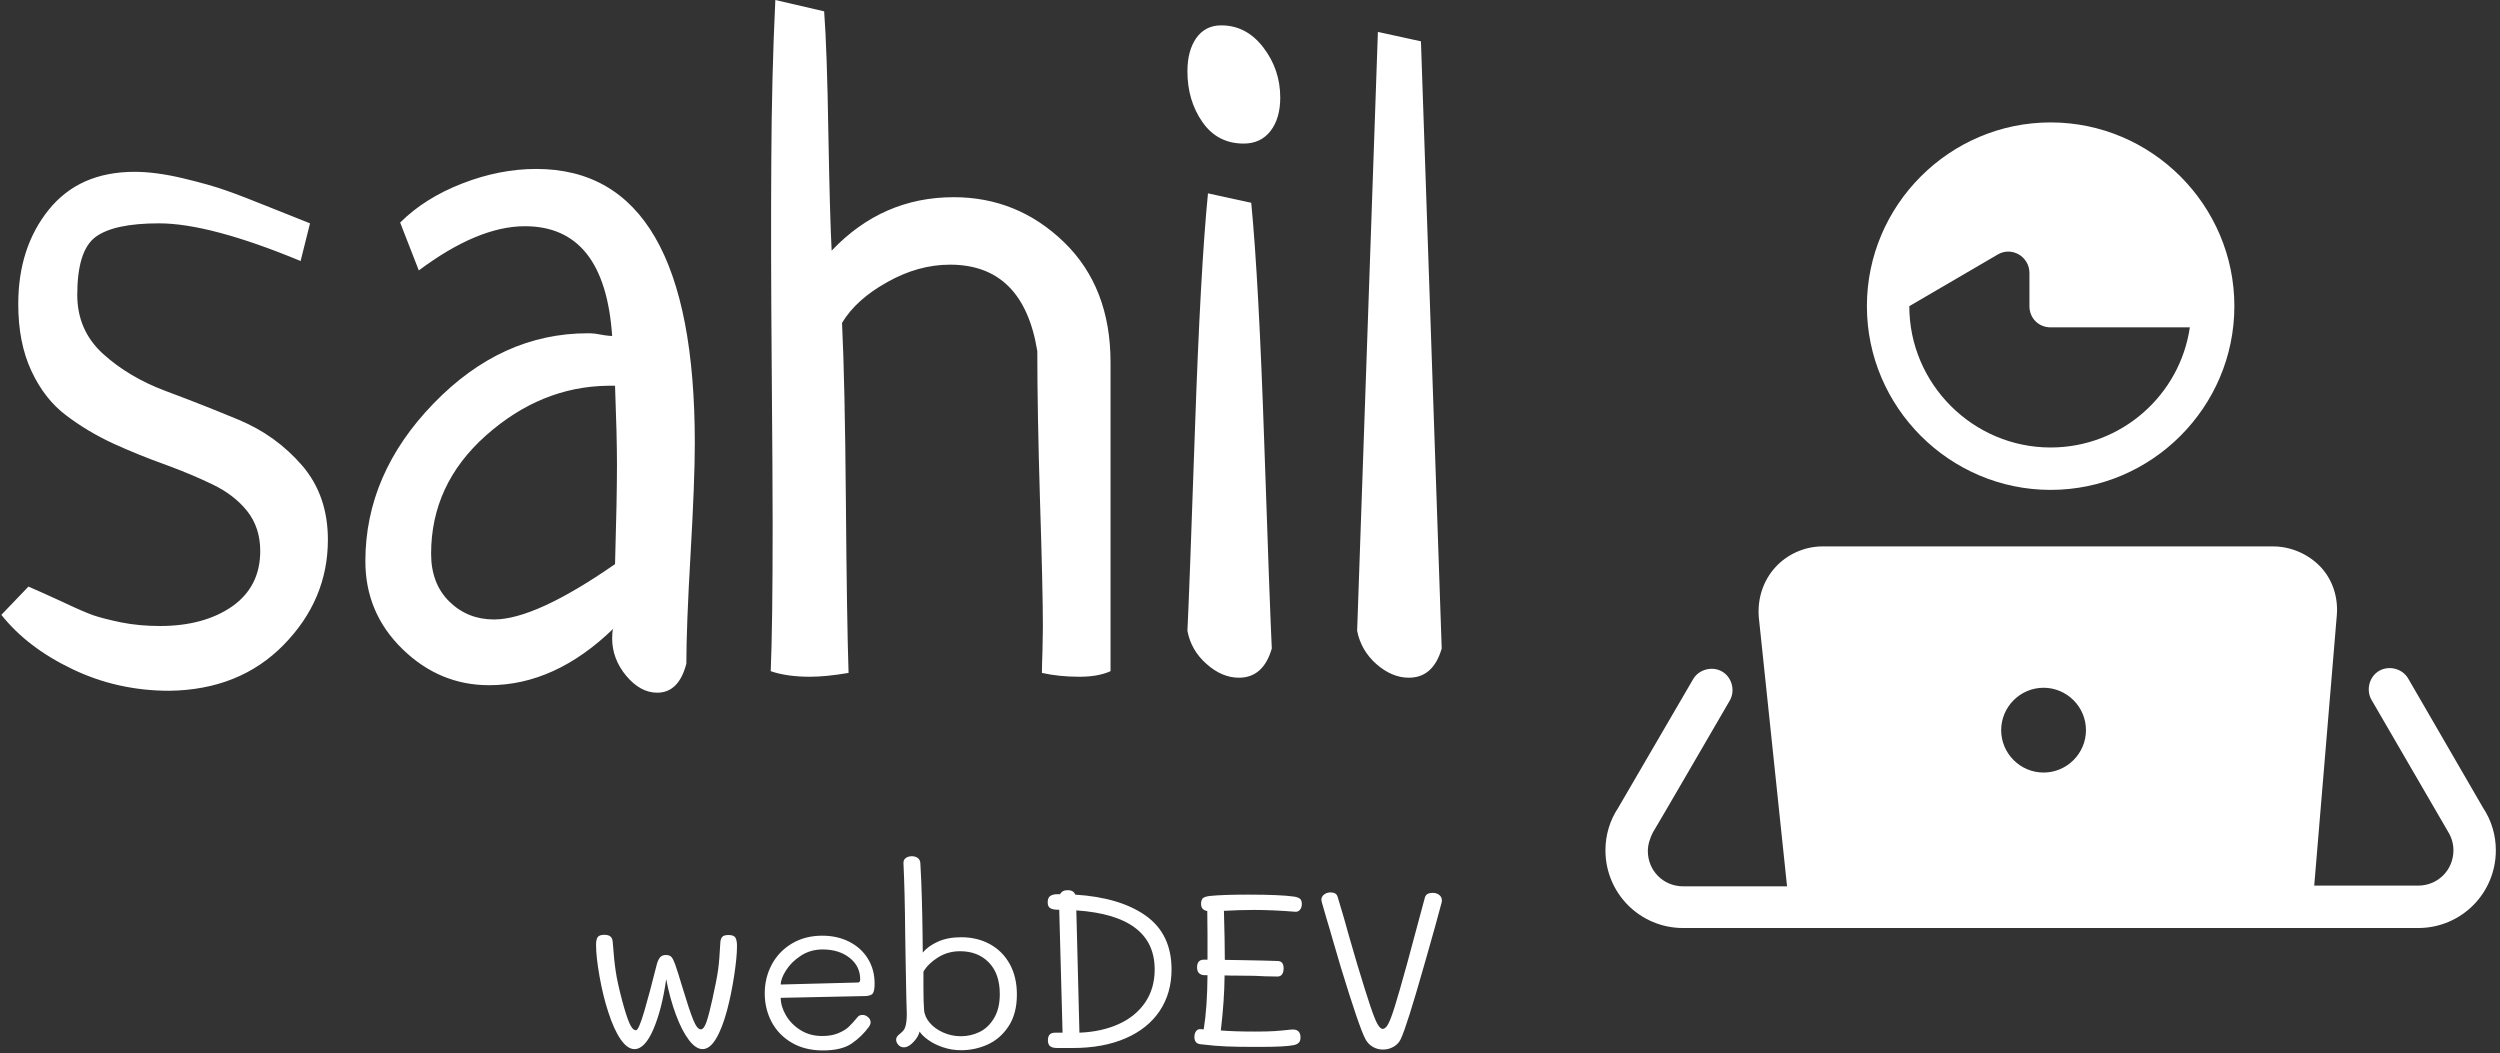<svg xmlns="http://www.w3.org/2000/svg" version="1.1" xmlns:xlink="http://www.w3.org/1999/xlink" xmlns:svgjs="http://svgjs.dev/svgjs" width="1500" height="632" viewBox="0 0 1500 632"><rect x="0" y="0" width="1500" height="632" fill="#333333" stroke="none"/><g transform="matrix(1,0,0,1,-0.909,-0.869)"><svg viewBox="0 0 396 167" data-background-color="#ffffff" preserveAspectRatio="xMidYMid meet" height="632" width="1500" xmlns="http://www.w3.org/2000/svg" xmlns:xlink="http://www.w3.org/1999/xlink"><g id="tight-bounds" transform="matrix(1,0,0,1,0.24,0.23)"><svg viewBox="0 0 395.52 166.541" height="166.541" width="395.52"><g><svg viewBox="0 0 684.843 288.366" height="166.541" width="395.52"><g><svg viewBox="0 0 395.52 288.366" height="288.366" width="395.52"><g id="textblocktransform"><svg viewBox="0 0 395.52 288.366" height="288.366" width="395.52" id="textblock"><g><svg viewBox="0 0 395.52 190.159" height="190.159" width="395.52"><g transform="matrix(1,0,0,1,0,0)"><svg width="395.52" viewBox="0.98 -35.16 74.94 36.04" height="190.159" data-palette-color="#ffffff"><path d="M17.04-23.54L17.04-23.54 16.55-21.58Q11.82-23.54 9.18-23.54L9.18-23.54Q6.84-23.54 5.88-22.83 4.93-22.12 4.93-19.82L4.93-19.82Q4.93-17.97 6.27-16.75 7.62-15.53 9.52-14.82 11.43-14.11 13.35-13.31 15.28-12.5 16.63-10.94 17.97-9.38 17.97-7.08L17.97-7.08Q17.97-3.96 15.67-1.61 13.38 0.73 9.72 0.78L9.72 0.78Q7.03 0.78 4.69-0.34 2.34-1.46 0.98-3.17L0.98-3.17 2.39-4.64Q2.98-4.39 4.13-3.86 5.27-3.32 5.76-3.15 6.25-2.98 7.2-2.78 8.15-2.59 9.23-2.59L9.23-2.59Q11.52-2.59 12.99-3.61 14.45-4.64 14.45-6.49L14.45-6.49Q14.45-7.71 13.77-8.57 13.09-9.42 11.96-9.96 10.84-10.5 9.5-10.99 8.15-11.47 6.81-12.08 5.47-12.7 4.35-13.55 3.22-14.4 2.54-15.87 1.86-17.33 1.86-19.34L1.86-19.34Q1.86-22.27 3.44-24.24 5.03-26.22 7.91-26.22L7.91-26.22Q9.03-26.22 10.45-25.88 11.87-25.54 12.7-25.24 13.53-24.95 15.16-24.29 16.8-23.63 17.04-23.54ZM22.7-21.09L22.7-21.09 21.73-23.58Q23-24.85 24.95-25.61 26.9-26.37 28.81-26.37L28.81-26.37Q37.06-26.37 37.06-12.11L37.06-12.11Q37.06-10.16 36.84-6.35 36.62-2.54 36.62-0.63L36.62-0.63Q36.23 0.88 35.1 0.88L35.1 0.88Q34.23 0.88 33.49 0 32.76-0.88 32.76-1.95L32.76-1.95Q32.76-2.29 32.81-2.44L32.81-2.44Q29.78 0.49 26.36 0.49L26.36 0.49Q23.78 0.49 21.85-1.39 19.92-3.27 19.92-5.96L19.92-5.96Q19.92-10.5 23.46-14.16 27-17.82 31.49-17.82L31.49-17.82Q31.69-17.82 31.88-17.8 32.08-17.77 32.35-17.72 32.61-17.68 32.76-17.68L32.76-17.68Q32.37-23.39 28.22-23.39L28.22-23.39Q25.78-23.39 22.7-21.09ZM32.91-5.81L32.91-5.81Q33.01-9.23 33.01-10.99L33.01-10.99Q33.01-12.45 32.91-15.09L32.91-15.09 32.52-15.09Q29.05-15.04 26.19-12.5 23.34-9.96 23.34-6.35L23.34-6.35Q23.34-4.79 24.29-3.86 25.24-2.93 26.61-2.93L26.61-2.93Q28.76-2.93 32.91-5.81ZM41.25-35.16L41.25-35.16 43.79-34.57Q43.94-32.57 44.01-28.17 44.09-23.78 44.18-22.12L44.18-22.12Q46.82-24.9 50.53-24.9L50.53-24.9Q53.85-24.9 56.27-22.56 58.69-20.21 58.69-16.31L58.69-16.31 58.69-0.24Q58.05 0.05 57.08 0.05L57.08 0.05Q56 0.05 55.12-0.15L55.12-0.15Q55.12-0.54 55.15-1.34 55.17-2.15 55.17-2.54L55.17-2.54Q55.17-4.44 55.02-9.11 54.88-13.77 54.88-16.89L54.88-16.89Q54.15-21.39 50.34-21.39L50.34-21.39Q48.68-21.39 47.07-20.48 45.45-19.58 44.72-18.36L44.72-18.36Q44.87-15.28 44.92-9.08 44.97-2.88 45.06-0.15L45.06-0.15Q43.89 0.05 43.06 0.05L43.06 0.05Q41.84 0.05 41.01-0.24L41.01-0.24Q41.11-2.64 41.11-7.81L41.11-7.81Q41.11-10.11 41.06-16.24 41.01-22.36 41.04-26.78 41.06-31.2 41.25-35.16ZM63.76-25.1L63.76-25.1 66.01-24.61Q66.4-20.61 66.69-12.04 66.98-3.47 67.08-1.42L67.08-1.42Q66.64 0.1 65.37 0.1L65.37 0.1Q64.49 0.1 63.69-0.61 62.88-1.32 62.69-2.34L62.69-2.34Q62.79-4.35 63.08-12.77 63.37-21.19 63.76-25.1ZM64.45-33.84L64.45-33.84Q65.76-33.84 66.64-32.69 67.52-31.54 67.52-30.08L67.52-30.08Q67.52-29 67.01-28.34 66.5-27.69 65.62-27.69L65.62-27.69Q64.25-27.69 63.47-28.81 62.69-29.93 62.69-31.45L62.69-31.45Q62.69-32.52 63.15-33.18 63.62-33.84 64.45-33.84ZM71.52-2.34L72.6-33.5 74.84-33.01 75.92-1.42Q75.48 0.1 74.21 0.1L74.21 0.1Q73.33 0.1 72.52-0.61 71.72-1.32 71.52-2.34L71.52-2.34Z" opacity="1" transform="matrix(1,0,0,1,0,0)" fill="#ffffff" class="wordmark-text-0" data-fill-palette-color="primary" id="text-0"></path></svg></g></svg></g><g transform="matrix(1,0,0,1,163.31,235.051)"><svg viewBox="0 0 232.21 53.315" height="53.315" width="232.21"><g transform="matrix(1,0,0,1,0,0)"><svg width="232.21" viewBox="3.7 -43.55 190.54 43.75" height="53.315" data-palette-color="#ffffff"><path d="M12.35-0.1Q10.75-0.1 9.22-2.33 7.7-4.55 6.45-8.45L6.45-8.45Q5.25-12.1 4.48-16.5 3.7-20.9 3.7-23.6L3.7-23.6Q3.7-24.75 4.05-25.3 4.4-25.85 5.6-25.85L5.6-25.85Q7.35-25.85 7.45-24.3L7.45-24.3Q7.75-20.15 8.13-17.63 8.5-15.1 9.6-10.95L9.6-10.95Q10.5-7.6 11.2-5.98 11.9-4.35 12.7-4.35L12.7-4.35Q13.3-4.35 14.53-8.5 15.75-12.65 17.4-19.25L17.4-19.25Q17.7-20.3 18.15-20.8 18.6-21.3 19.45-21.3L19.45-21.3Q20.3-21.3 20.7-20.83 21.1-20.35 21.5-19.25L21.5-19.25Q22.05-17.7 23.35-13.4L23.35-13.4Q24.7-8.9 25.58-6.73 26.45-4.55 27.3-4.55L27.3-4.55Q28-4.55 28.58-6.23 29.15-7.9 29.9-11.3L29.9-11.3Q30.9-15.8 31.2-18 31.5-20.2 31.7-24.15L31.7-24.15Q31.75-24.9 32.1-25.35 32.45-25.8 33.55-25.8L33.55-25.8Q34.75-25.8 35.1-25.2 35.45-24.6 35.45-23.3L35.45-23.3Q35.45-20.8 34.8-16.57 34.15-12.35 33.2-8.8L33.2-8.8Q32.1-4.7 30.7-2.4 29.3-0.1 27.7-0.1L27.7-0.1Q26.15-0.1 24.58-2.2 23-4.3 21.68-7.88 20.35-11.45 19.5-15.85L19.5-15.85Q18.55-9.1 16.63-4.6 14.7-0.1 12.35-0.1L12.35-0.1ZM54.8 0.2Q50.7 0.2 47.72-1.58 44.75-3.35 43.22-6.28 41.7-9.2 41.7-12.65L41.7-12.65Q41.7-16.2 43.3-19.18 44.9-22.15 47.85-23.9 50.8-25.65 54.65-25.65L54.65-25.65Q58.05-25.65 60.75-24.28 63.45-22.9 64.95-20.45 66.45-18 66.45-14.85L66.45-14.85Q66.45-13.35 66.1-12.73 65.75-12.1 64.35-12.05L64.35-12.05 45.3-11.65Q45.3-9.75 46.45-7.75 47.6-5.75 49.72-4.4 51.85-3.05 54.65-3.05L54.65-3.05Q56.75-3.05 58.25-3.68 59.75-4.3 60.6-5.1 61.45-5.9 62.65-7.35L62.65-7.35Q63-7.8 63.75-7.8L63.75-7.8Q64.4-7.8 64.97-7.3 65.55-6.8 65.55-6.15L65.55-6.15Q65.55-5.65 65.15-5.1L65.15-5.1Q63.55-2.9 61.27-1.35 59 0.2 54.8 0.2L54.8 0.2ZM45.3-14.65L62.7-15.1Q63.2-15.1 63.2-15.8L63.2-15.8Q63.2-18.8 60.8-20.68 58.4-22.55 54.75-22.55L54.75-22.55Q52-22.55 49.85-21.15 47.7-19.75 46.5-17.85 45.3-15.95 45.3-14.65L45.3-14.65ZM85.95-25.3Q89.59-25.3 92.45-23.73 95.3-22.15 96.9-19.25 98.5-16.35 98.5-12.4L98.5-12.4Q98.5-8.1 96.65-5.28 94.8-2.45 91.95-1.15 89.09 0.15 85.95 0.15L85.95 0.15Q83.75 0.15 81.8-0.53 79.84-1.2 78.5-2.18 77.15-3.15 76.59-4.05L76.59-4.05Q76.3-2.95 75.47-2 74.65-1.05 73.9-0.7L73.9-0.7Q73.5-0.5 73.05-0.5L73.05-0.5Q72.3-0.5 71.8-1.05 71.3-1.6 71.3-2.2L71.3-2.2Q71.3-2.8 71.8-3.25L71.8-3.25Q71.95-3.4 72.3-3.68 72.65-3.95 72.92-4.28 73.2-4.6 73.34-5.05L73.34-5.05Q73.7-6.1 73.7-8.05L73.7-8.05 73.59-11.9 73.45-19.25 73.34-26.05Q73.25-35.9 72.95-41.95L72.95-41.95Q72.9-42.7 73.45-43.13 74-43.55 74.84-43.55L74.84-43.55Q75.65-43.55 76.17-43.15 76.7-42.75 76.75-42.05L76.75-42.05Q77-37.8 77.09-34 77.2-30.2 77.25-26.1L77.25-26.1Q77.25-23.4 77.3-21.85L77.3-21.85Q78.5-23.3 80.7-24.3 82.9-25.3 85.95-25.3L85.95-25.3ZM85.9-3Q88.09-3 90.07-3.95 92.05-4.9 93.34-7.05 94.65-9.2 94.65-12.5L94.65-12.5Q94.65-17.1 92.17-19.63 89.7-22.15 85.7-22.15L85.7-22.15Q82.95-22.15 80.72-20.75 78.5-19.35 77.45-17.55L77.45-17.55 77.45-13.75Q77.45-10.85 77.59-8.95L77.59-8.95Q77.7-7.4 78.87-6.03 80.05-4.65 81.92-3.83 83.8-3 85.9-3L85.9-3ZM111.64-34.9Q121.79-34.25 127.57-30.13 133.34-26 133.34-18.05L133.34-18.05Q133.34-12.7 130.67-8.7 127.99-4.7 122.97-2.53 117.94-0.35 111.14-0.35L111.14-0.35 107.59-0.35Q106.49-0.35 105.99-0.75 105.49-1.15 105.49-2.1L105.49-2.1Q105.49-3.8 107.09-3.8L107.09-3.8 108.79-3.8 108.04-31.5 107.69-31.5Q106.59-31.5 106.02-31.85 105.44-32.2 105.44-33.15L105.44-33.15Q105.44-34.2 106.02-34.6 106.59-35 107.69-35L107.69-35 108.24-35Q108.69-35.9 109.94-35.9L109.94-35.9Q111.29-35.9 111.64-34.9L111.64-34.9ZM112.59-3.8Q117.59-4 121.42-5.73 125.24-7.45 127.39-10.6 129.54-13.75 129.54-18.05L129.54-18.05Q129.54-30.15 111.89-31.35L111.89-31.35 112.59-3.8ZM160.29-4.5Q161.34-4.6 161.87-4.15 162.39-3.7 162.39-2.75L162.39-2.75Q162.39-1.9 161.99-1.53 161.59-1.15 160.89-1L160.89-1Q158.94-0.6 153.34-0.6L153.34-0.6 151.74-0.6Q148.39-0.6 145.76-0.7 143.14-0.8 139.84-1.2L139.84-1.2Q138.49-1.35 138.49-2.85L138.49-2.85Q138.49-3.6 138.84-4.1 139.19-4.6 139.74-4.6L139.74-4.6Q140.24-4.6 140.59-4.55L140.59-4.55Q141.39-9.55 141.44-16.75L141.44-16.75 140.84-16.75Q139.99-16.75 139.54-17.2 139.09-17.65 139.09-18.5L139.09-18.5Q139.09-20.25 140.64-20.25L140.64-20.25 141.44-20.25 141.44-25.8Q141.44-29.4 141.39-31.2L141.39-31.2Q139.99-31.45 139.99-32.8L139.99-32.8Q139.99-33.85 140.51-34.18 141.04-34.5 141.99-34.6L141.99-34.6Q144.79-34.9 150.59-34.9L150.59-34.9Q157.84-34.9 160.99-34.45L160.99-34.45Q161.84-34.3 162.26-33.98 162.69-33.65 162.69-32.8L162.69-32.8Q162.69-31.95 162.24-31.45 161.79-30.95 161.09-31.05L161.09-31.05Q156.09-31.45 151.89-31.45L151.89-31.45Q148.64-31.45 145.14-31.25L145.14-31.25Q145.34-24.25 145.34-20.2L145.34-20.2 148.69-20.15Q152.69-20.05 153.79-20.05L153.79-20.05Q156.49-19.95 157.19-19.95L157.19-19.95Q158.59-19.95 158.59-18.3L158.59-18.3Q158.59-17.45 158.24-16.95 157.89-16.45 157.19-16.45L157.19-16.45 154.54-16.5Q152.29-16.65 148.59-16.65L148.59-16.65Q146.34-16.65 145.29-16.7L145.29-16.7Q145.24-11 144.44-4.3L144.44-4.3Q147.54-4.05 152.19-4.05L152.19-4.05Q154.89-4.05 156.47-4.15 158.04-4.25 160.29-4.5L160.29-4.5ZM180.99 0Q179.69 0 178.64-0.63 177.59-1.25 176.99-2.4L176.99-2.4Q175.59-5.05 171.44-18.65L171.44-18.65Q168.94-27.15 169.14-26.55L169.14-26.55Q168.29-29.3 167.19-33.2L167.19-33.2Q167.09-33.6 167.09-33.75L167.09-33.75Q167.09-34.45 167.71-34.93 168.34-35.4 169.14-35.4L169.14-35.4Q170.44-35.4 170.74-34.45L170.74-34.45Q172.34-29.2 173.29-25.65L173.29-25.65 175.14-19.3Q177.09-12.85 178.09-9.88 179.09-6.9 179.71-5.78 180.34-4.65 180.94-4.65L180.94-4.65Q181.59-4.7 182.16-5.78 182.74-6.85 183.64-9.73 184.54-12.6 186.39-19.3L186.39-19.3 190.44-34.35Q190.79-35.3 192.14-35.3L192.14-35.3Q193.04-35.3 193.64-34.83 194.24-34.35 194.24-33.6L194.24-33.6Q194.24-33.3 194.19-33.15L194.19-33.15Q192.99-28.6 190.99-21.6L190.99-21.6 190.19-18.8Q186.34-5.25 184.99-2.4L184.99-2.4Q184.49-1.3 183.39-0.65 182.29 0 180.99 0L180.99 0Z" opacity="1" transform="matrix(1,0,0,1,0,0)" fill="#ffffff" class="slogan-text-1" data-fill-palette-color="secondary" id="text-1"></path></svg></g></svg></g></svg></g></svg></g><g transform="matrix(1,0,0,1,440.412,33.607)"><svg viewBox="0 0 244.431 221.152" height="221.152" width="244.431"><g><svg xmlns="http://www.w3.org/2000/svg" xmlns:xlink="http://www.w3.org/1999/xlink" version="1.1" x="0" y="0" viewBox="1 13 126 114" style="enable-background:new 0 0 128 128;" xml:space="preserve" height="221.152" width="244.431" class="icon-icon-0" data-fill-palette-color="accent" id="icon-0"><g fill="#ffffff" data-fill-palette-color="accent"><path d="M90 39c0-14.3-11.7-26-26-26S38 24.7 38 39s11.7 26 26 26S90 53.3 90 39zM44 39l12.5-7.3c2-1.2 4.5 0.3 4.5 2.6V39c0 1.7 1.3 3 3 3h19.7C82.3 51.6 74 59 64 59 53 59 44 50 44 39z" fill="#ffffff" data-fill-palette-color="accent"></path><path d="M114.6 91.7c-0.8-1.4-2.7-1.9-4.1-1.1-1.4 0.8-1.9 2.7-1.1 4.1 0 0 10.8 18.6 10.8 18.6 0.5 0.8 0.8 1.7 0.8 2.7 0 2.8-2.2 5-5 5h-14.7l3.2-38.3c0.2-2.5-0.6-5-2.3-6.8S98 73 95.5 73H31.7c-2.5 0-5 1.1-6.7 3-1.7 1.9-2.5 4.4-2.3 7l4 38.1H12c-2.8 0-5-2.2-5-5 0-0.9 0.3-1.8 0.7-2.6 0.1-0.1 10.9-18.7 10.9-18.7 0.8-1.4 0.3-3.3-1.1-4.1-1.4-0.8-3.3-0.3-4.1 1.1L2.8 110c0 0 0 0 0 0-1.2 1.8-1.8 3.9-1.8 6 0 6.1 4.9 11 11 11h18v0c0.1 0 0.2 0 0.3 0l27.6 0c0 0 0.1 0 0.1 0h58c6.1 0 11-4.9 11-11 0-2.1-0.6-4.2-1.8-6C125.2 110 114.6 91.7 114.6 91.7zM63 105c-3.3 0-6-2.7-6-6s2.7-6 6-6 6 2.7 6 6S66.3 105 63 105z" fill="#ffffff" data-fill-palette-color="accent"></path></g></svg></g></svg></g></svg></g><defs></defs></svg><rect width="395.52" height="166.541" fill="none" stroke="none" visibility="hidden"></rect></g></svg></g></svg>
